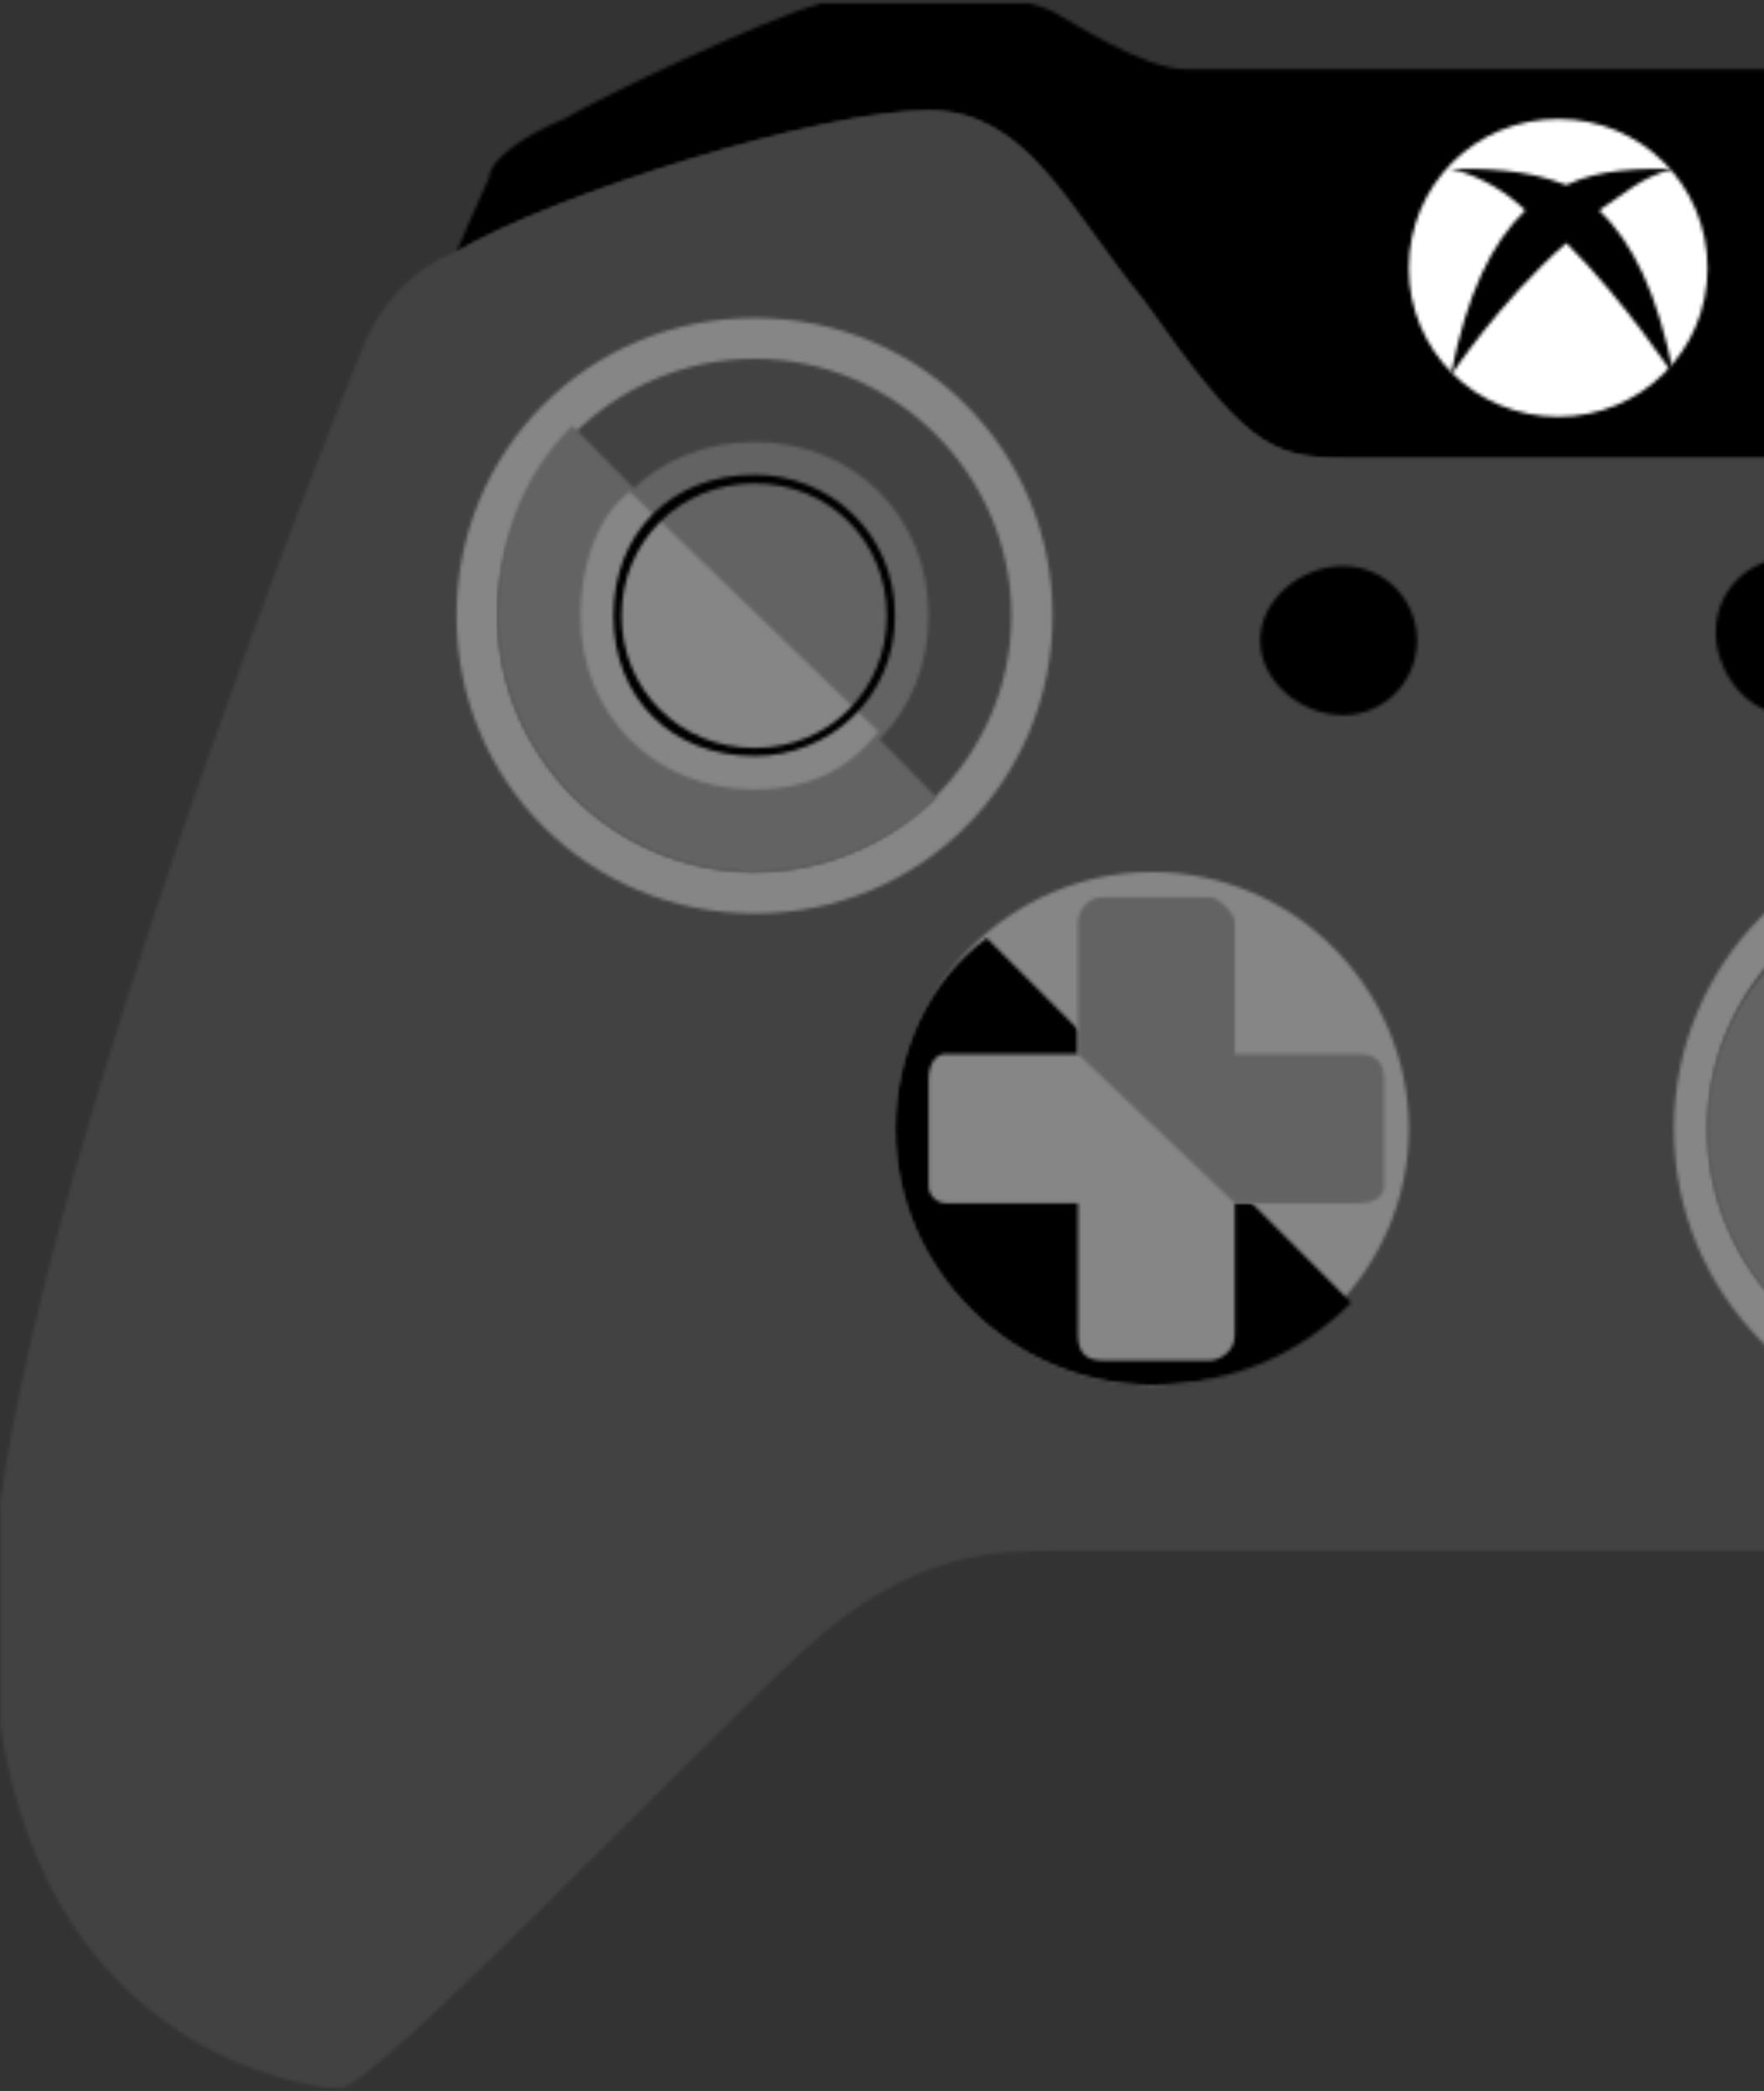 <?xml version="1.0" encoding="UTF-8"?>
<svg width="513px" height="608px" viewBox="0 0 513 608" version="1.1" xmlns="http://www.w3.org/2000/svg" xmlns:xlink="http://www.w3.org/1999/xlink">
    <rect x="0" y="0" width="513" height="608" fill="#333333" stroke="none"/>
    <!-- Generator: Sketch 42 (36781) - http://www.bohemiancoding.com/sketch -->
    <title>Group 4</title>
    <desc>Created with Sketch.</desc>
    <defs>
        <polygon id="path-1" points="123.228 17.182 63.063 50.859 0.308 279.328 759.419 279.328 708.786 50.859 648.412 9.846 549.603 7.465 491.83 17.182 255.73 17.182 207.51 0.336"></polygon>
        <path d="M479.567,0.914 C476.969,1.636 474.756,2.461 473.111,3.279 C465.942,5.854 444.226,20.125 434.452,20.125 L323.686,20.125 L212.903,20.125 C200.749,20.125 179.033,5.854 174.244,3.279 C172.6,2.461 170.098,1.636 167.229,0.914 L106.848,0.914 C89.873,5.902 44.138,27.472 32.193,34.591 C20.042,39.544 10.477,46.673 10.477,51.422 C8.097,56.378 0.912,73.224 0.912,73.224 C29.813,56.378 106.906,32.211 138.187,32.211 C167.075,32.211 179.033,61.139 200.749,87.498 C229.637,128.509 237.012,133.273 258.728,133.273 L383.855,133.273 C405.571,133.273 412.945,128.509 444.226,87.498 C463.341,61.139 477.887,32.211 506.775,32.211 C535.676,32.211 612.782,56.378 641.667,73.224 L644.256,70.649 C641.667,65.904 639.274,53.822 636.878,51.422 C636.878,46.673 627.316,39.544 615.162,34.591 C600.84,27.472 555.102,5.902 538.111,0.914 L479.567,0.914 L479.567,0.914 Z" id="path-3"></path>
        <path d="M0.285,43.584 C0.285,67.559 19.608,86.773 43.72,86.773 C67.832,86.773 87.151,67.559 87.151,43.584 C87.151,19.4 67.832,0.186 43.72,0.186 C19.608,0.186 0.285,19.4 0.285,43.584 L0.285,43.584 Z" id="path-5"></path>
        <path d="M34.602,4.761 C22.66,0.013 10.509,0.013 0.944,0.013 C10.509,2.381 17.662,7.334 22.66,12.098 C12.889,21.608 5.72,36.074 0.944,60.241 C0.944,60.241 15.282,38.457 34.602,21.608 C51.545,38.457 65.883,60.241 65.883,60.241 C61.11,36.074 53.941,21.608 44.167,12.098 C51.545,7.334 56.321,2.381 65.883,0.013 C56.321,0.013 44.167,0.013 34.602,4.761 L34.602,4.761 Z" id="path-7"></path>
        <path d="M576.071,55.547 C544.79,96.561 537.415,101.309 515.696,101.309 L390.572,101.309 C368.856,101.309 361.494,96.561 332.593,55.547 C310.877,29.191 298.919,0.259 270.051,0.259 C238.75,0.259 161.657,24.426 132.773,41.273 C132.773,41.273 115.83,46.037 106.075,67.629 C95.231,93.861 14.949,295.999 0.059,405.281 L0.059,469.385 C14.358,564.635 88.779,575.091 98.617,575.285 L98.977,575.285 C109.207,574.701 202.597,476.52 233.772,447.867 C265.255,418.951 289.354,418.951 308.501,418.951 L455.53,418.951 L600.166,418.951 C619.297,418.951 645.802,418.951 677.275,447.867 C708.463,476.52 802.03,574.701 812.115,575.285 L812.472,575.285 C822.301,575.091 896.535,564.654 910.976,469.762 L910.976,404.856 C895.937,295.481 815.845,93.829 804.985,67.629 C795.23,46.037 778.496,41.273 778.496,41.273 C778.496,41.273 776.1,41.273 776.1,38.701 L773.511,41.273 C744.626,24.426 667.521,0.259 638.617,0.259 C609.732,0.259 595.185,29.191 576.071,55.547 L576.071,55.547 Z" id="path-9"></path>
        <path d="M0.301,87.473 C0.301,135.631 38.959,174.057 84.771,174.057 C132.786,174.057 171.445,135.631 171.445,87.473 C171.445,39.327 132.786,0.885 84.771,0.885 C38.959,0.885 0.301,39.327 0.301,87.473 L0.301,87.473 Z" id="path-11"></path>
        <path d="M0.426,74.691 C0.426,115.513 34.103,149.19 75.139,149.19 C118.381,149.19 152.248,115.513 152.248,74.691 C152.248,33.677 118.381,0 75.139,0 C34.103,0 0.426,33.677 0.426,74.691 L0.426,74.691 Z" id="path-13"></path>
        <path d="M0.113,74.691 C0.113,115.513 33.983,149.19 74.826,149.19 C115.865,149.19 149.539,115.513 149.539,74.691 C149.539,33.677 115.865,0 74.826,0 C33.983,0 0.113,33.677 0.113,74.691 L0.113,74.691 Z" id="path-15"></path>
        <path d="M0.11,55.518 C0.11,96.343 33.973,130.02 74.82,130.02 C98.932,130.02 118.255,120.51 132.798,106.045 L26.804,0.042 C9.881,12.124 0.11,33.718 0.11,55.518 L0.11,55.518 Z" id="path-17"></path>
        <path d="M0.426,53.438 C0.426,94.26 34.103,127.94 75.139,127.94 C96.662,127.94 115.985,120.811 130.532,106.345 L24.538,0.531 C9.991,12.424 0.426,31.635 0.426,53.438 L0.426,53.438 Z" id="path-19"></path>
        <path d="M0.922,87.118 C0.922,135.258 39.369,173.703 87.593,173.703 C135.801,173.703 174.251,135.258 174.251,87.118 C174.251,38.96 135.801,0.534 87.593,0.534 C39.369,0.534 0.922,38.96 0.922,87.118 L0.922,87.118 Z" id="path-21"></path>
        <path d="M0.026,74.716 C0.026,115.538 33.7,149.215 74.738,149.215 C115.585,149.215 149.451,115.538 149.451,74.716 C149.451,33.705 115.585,0.009 74.738,0.009 C33.7,0.009 0.026,33.705 0.026,74.716 L0.026,74.716 Z" id="path-23"></path>
        <path d="M0.029,55.546 C0.029,96.368 33.703,130.048 74.742,130.048 C96.458,130.048 115.585,120.536 127.739,108.454 L21.745,0.258 C7.198,14.517 0.029,33.951 0.029,55.546 L0.029,55.546 Z" id="path-25"></path>
        <path d="M0.157,22.093 C0.157,34.179 12.103,43.88 24.253,43.88 C36.215,43.88 45.78,34.179 45.78,22.093 C45.78,10.203 36.215,0.498 24.253,0.498 C12.103,0.498 0.157,10.203 0.157,22.093 L0.157,22.093 Z" id="path-27"></path>
        <path d="M0.951,21.946 C0.951,34.031 10.516,46.129 22.667,46.129 C34.625,46.129 44.19,34.031 44.19,21.946 C44.19,9.864 34.625,0.354 22.667,0.354 C10.516,0.354 0.951,9.864 0.951,21.946 L0.951,21.946 Z" id="path-29"></path>
        <path d="M50.684,0.92 C45.895,0.92 43.515,5.688 43.515,8.069 L43.515,46.507 L4.86,46.507 C2.464,46.507 0.087,49.082 0.087,53.844 L0.087,85.14 C0.087,87.52 2.464,89.904 4.86,89.904 L43.515,89.904 L43.515,128.346 C43.515,133.299 45.895,135.663 50.684,135.663 L81.965,135.663 C84.345,135.663 89.138,133.299 89.138,128.346 L89.138,89.904 L125.4,89.904 C130.176,89.904 132.569,87.52 132.569,85.14 L132.569,53.844 C132.569,49.082 130.176,46.507 125.4,46.507 L89.138,46.507 L89.138,8.069 C89.138,5.688 84.345,0.92 81.965,0.92 L50.684,0.92 L50.684,0.92 Z" id="path-31"></path>
        <path d="M0.294,51.224 C0.294,80.155 22.013,101.75 50.914,101.75 C79.786,101.75 101.515,80.155 101.515,51.224 C101.515,22.292 79.786,0.697 50.914,0.697 C22.013,0.697 0.294,22.292 0.294,51.224 L0.294,51.224 Z" id="path-33"></path>
        <path d="M0.304,36.364 C0.304,65.292 22.02,86.887 50.908,86.887 C65.246,86.887 77.413,82.139 86.959,70.054 L14.642,0.303 C5.08,7.432 0.304,21.914 0.304,36.364 L0.304,36.364 Z" id="path-35"></path>
        <path d="M7.582,0.92 C2.793,0.92 0.413,5.688 0.413,8.069 L0.413,46.507 L46.035,89.904 L82.298,89.904 C87.074,89.904 89.467,87.52 89.467,85.14 L89.467,53.844 C89.467,49.082 87.074,46.507 82.298,46.507 L46.035,46.507 L46.035,8.069 C46.035,5.688 41.243,0.92 38.863,0.92 L7.582,0.92 L7.582,0.92 Z" id="path-37"></path>
        <path d="M0.236,41.634 C0.236,65.61 17.167,82.456 41.275,82.456 C62.991,82.456 82.118,65.61 82.118,41.634 C82.118,17.467 62.991,0.62 41.275,0.62 C17.167,0.62 0.236,17.467 0.236,41.634 L0.236,41.634 Z M2.616,41.634 C2.616,20.039 19.559,3.193 41.275,3.193 C62.991,3.193 79.725,20.039 79.725,41.634 C79.725,63.229 62.991,80.075 41.275,80.075 C19.559,80.075 2.616,63.229 2.616,41.634 L2.616,41.634 Z" id="path-39"></path>
    </defs>
    <g id="Homepage" stroke="none" stroke-width="1" fill="none" fill-rule="evenodd">
        <g id="3.5_Desktop_Bronze_Accreditation_Detail" transform="translate(-887, -280)">
            <g id="Group-4" transform="translate(887, 280)">
                <g id="Group-5" transform="translate(69.704, 22.368)">
                    <mask id="mask-2" fill="white">
                        <use xlink:href="#path-1"></use>
                    </mask>
                    <g id="Clip-4"></g>
                    <polygon id="Fill-3" fill="#424242" mask="url(#mask-2)" points="-44.65 324.058 804.377 324.058 804.377 -44.391 -44.65 -44.391"></polygon>
                </g>
                <g id="Group-8" transform="translate(131.847, 0)">
                    <mask id="mask-4" fill="white">
                        <use xlink:href="#path-3"></use>
                    </mask>
                    <g id="Clip-7"></g>
                    <polygon id="Fill-6" fill="#000000" mask="url(#mask-4)" points="-44.045 178 689.213 178 689.213 -46.212 -44.045 -46.212"></polygon>
                </g>
                <g id="Group-11" transform="translate(409.421, 34.405)">
                    <mask id="mask-6" fill="white">
                        <use xlink:href="#path-5"></use>
                    </mask>
                    <g id="Clip-10"></g>
                    <polygon id="Fill-9" fill="#FFFFFF" mask="url(#mask-6)" points="-44.673 131.497 132.109 131.497 132.109 -44.541 -44.673 -44.541"></polygon>
                </g>
                <g id="Group-14" transform="translate(420.921, 49.044)">
                    <mask id="mask-8" fill="white">
                        <use xlink:href="#path-7"></use>
                    </mask>
                    <g id="Clip-13"></g>
                    <polygon id="Fill-12" fill="#000000" mask="url(#mask-8)" points="-44.013 104.968 110.844 104.968 110.844 -44.714 -44.013 -44.714"></polygon>
                </g>
                <g id="Group-17" transform="translate(0, 31.955)">
                    <mask id="mask-10" fill="white">
                        <use xlink:href="#path-9"></use>
                    </mask>
                    <g id="Clip-16"></g>
                    <polygon id="Fill-15" fill="#424242" mask="url(#mask-10)" points="-47.272 620.016 958.364 620.016 958.364 -44.468 -47.272 -44.468"></polygon>
                </g>
                <g id="Group-20" transform="translate(486.507, 240.772)">
                    <mask id="mask-12" fill="white">
                        <use xlink:href="#path-11"></use>
                    </mask>
                    <g id="Clip-19"></g>
                    <polygon id="Fill-18" fill="#868686" mask="url(#mask-12)" points="-44.657 218.78 216.403 218.78 216.403 -43.842 -44.657 -43.842"></polygon>
                </g>
                <g id="Group-23" transform="translate(496.143, 253.554)">
                    <mask id="mask-14" fill="white">
                        <use xlink:href="#path-13"></use>
                    </mask>
                    <g id="Clip-22"></g>
                    <polygon id="Fill-21" fill="#424242" mask="url(#mask-14)" points="-44.531 193.917 197.205 193.917 197.205 -44.73 -44.531 -44.73"></polygon>
                </g>
                <g id="Group-26" transform="translate(260.167, 253.554)">
                    <mask id="mask-16" fill="white">
                        <use xlink:href="#path-15"></use>
                    </mask>
                    <g id="Clip-25"></g>
                    <polygon id="Fill-24" fill="#868686" mask="url(#mask-16)" points="-44.844 193.917 194.499 193.917 194.499 -44.73 -44.844 -44.73"></polygon>
                </g>
                <g id="Group-29" transform="translate(260.167, 272.727)">
                    <mask id="mask-18" fill="white">
                        <use xlink:href="#path-17"></use>
                    </mask>
                    <g id="Clip-28"></g>
                    <polygon id="Fill-27" fill="#000000" mask="url(#mask-18)" points="-44.851 174.747 177.759 174.747 177.759 -44.685 -44.851 -44.685"></polygon>
                </g>
                <g id="Group-32" transform="translate(496.143, 274.81)">
                    <mask id="mask-20" fill="white">
                        <use xlink:href="#path-19"></use>
                    </mask>
                    <g id="Clip-31"></g>
                    <polygon id="Fill-30" fill="#636363" mask="url(#mask-20)" points="-44.531 172.664 175.489 172.664 175.489 -44.196 -44.531 -44.196"></polygon>
                </g>
                <g id="Group-35" transform="translate(131.847, 91.924)">
                    <mask id="mask-22" fill="white">
                        <use xlink:href="#path-21"></use>
                    </mask>
                    <g id="Clip-34"></g>
                    <polygon id="Fill-33" fill="#868686" mask="url(#mask-22)" points="-44.039 218.43 219.208 218.43 219.208 -44.193 -44.039 -44.193"></polygon>
                </g>
                <g id="Group-38" transform="translate(144.695, 104.326)">
                    <mask id="mask-24" fill="white">
                        <use xlink:href="#path-23"></use>
                    </mask>
                    <g id="Clip-37"></g>
                    <polygon id="Fill-36" fill="#424242" mask="url(#mask-24)" points="-44.932 193.945 194.412 193.945 194.412 -44.718 -44.932 -44.718"></polygon>
                </g>
                <g id="Group-41" transform="translate(144.695, 123.499)">
                    <mask id="mask-26" fill="white">
                        <use xlink:href="#path-25"></use>
                    </mask>
                    <g id="Clip-40"></g>
                    <polygon id="Fill-39" fill="#636363" mask="url(#mask-26)" points="-44.929 174.775 172.699 174.775 172.699 -44.468 -44.929 -44.468"></polygon>
                </g>
                <g id="Group-59" transform="translate(366.319, 164.081)">
                    <mask id="mask-28" fill="white">
                        <use xlink:href="#path-27"></use>
                    </mask>
                    <g id="Clip-58"></g>
                    <polygon id="Fill-57" fill="#000000" mask="url(#mask-28)" points="-44.8 88.61 90.737 88.61 90.737 -44.225 -44.8 -44.225"></polygon>
                </g>
                <g id="Group-62" transform="translate(498.008, 161.844)">
                    <mask id="mask-30" fill="white">
                        <use xlink:href="#path-29"></use>
                    </mask>
                    <g id="Clip-61"></g>
                    <polygon id="Fill-60" fill="#000000" mask="url(#mask-30)" points="-44.007 90.859 89.15 90.859 89.15 -44.373 -44.007 -44.373"></polygon>
                </g>
                <g id="Group-77" transform="translate(269.961, 259.945)">
                    <mask id="mask-32" fill="white">
                        <use xlink:href="#path-31"></use>
                    </mask>
                    <g id="Clip-76"></g>
                    <polygon id="Fill-75" fill="#868686" mask="url(#mask-32)" points="-44.874 180.39 177.527 180.39 177.527 -43.807 -44.874 -43.807"></polygon>
                </g>
                <g id="Group-83" transform="translate(168.526, 127.818)">
                    <mask id="mask-34" fill="white">
                        <use xlink:href="#path-33"></use>
                    </mask>
                    <g id="Clip-82"></g>
                    <polygon id="Fill-81" fill="#636363" mask="url(#mask-34)" points="-44.663 146.474 146.472 146.474 146.472 -44.03 -44.663 -44.03"></polygon>
                </g>
                <g id="Group-86" transform="translate(168.526, 142.672)">
                    <mask id="mask-36" fill="white">
                        <use xlink:href="#path-35"></use>
                    </mask>
                    <g id="Clip-85"></g>
                    <polygon id="Fill-84" fill="#868686" mask="url(#mask-36)" points="-44.654 131.614 131.919 131.614 131.919 -44.424 -44.654 -44.424"></polygon>
                </g>
                <g id="Group-89" transform="translate(313.063, 259.945)">
                    <mask id="mask-38" fill="white">
                        <use xlink:href="#path-37"></use>
                    </mask>
                    <g id="Clip-88"></g>
                    <polygon id="Fill-87" fill="#636363" mask="url(#mask-38)" points="-44.544 134.628 134.425 134.628 134.425 -43.807 -44.544 -43.807"></polygon>
                </g>
                <g id="Group-95" transform="translate(178.162, 137.405)">
                    <mask id="mask-40" fill="white">
                        <use xlink:href="#path-39"></use>
                    </mask>
                    <g id="Clip-94"></g>
                    <polygon id="Fill-93" fill="#000000" mask="url(#mask-40)" points="-44.721 127.183 127.079 127.183 127.079 -44.107 -44.721 -44.107"></polygon>
                </g>
            </g>
        </g>
    </g>
</svg>